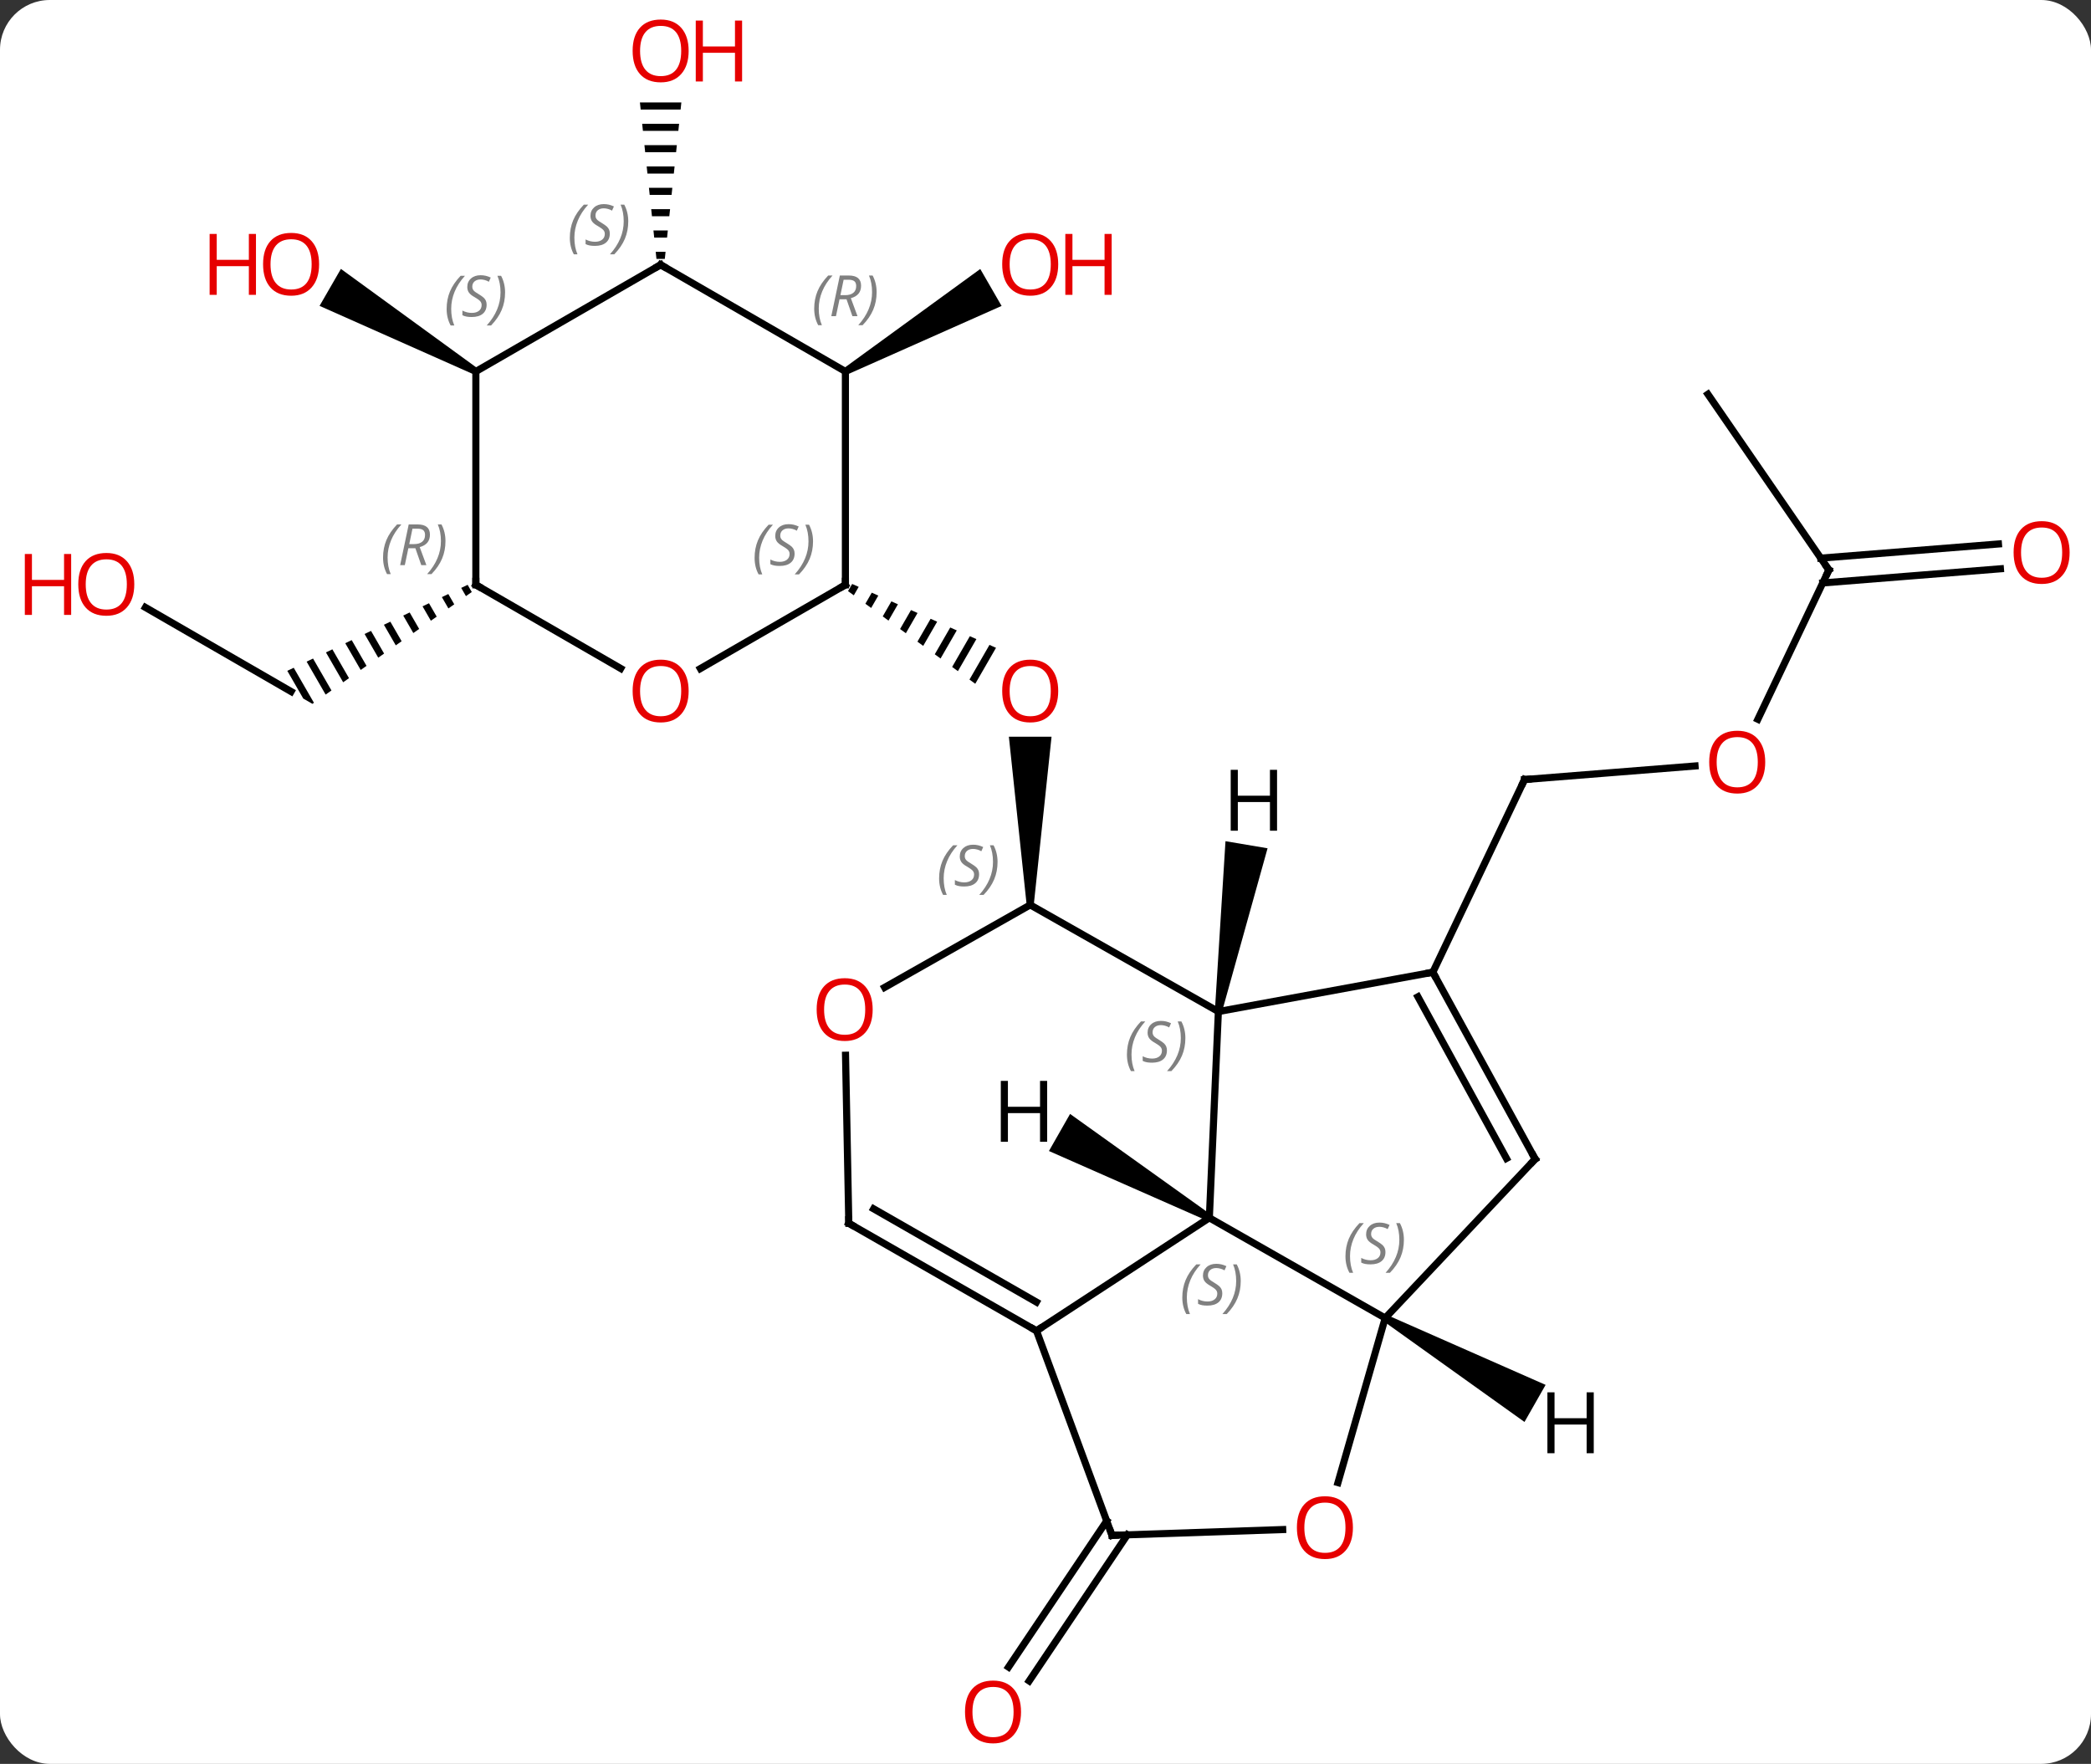 <svg width="294" viewBox="0 0 294 248" style="fill-opacity:1; color-rendering:auto; color-interpolation:auto; text-rendering:auto; stroke:black; stroke-linecap:square; stroke-miterlimit:10; shape-rendering:auto; stroke-opacity:1; fill:black; stroke-dasharray:none; font-weight:normal; stroke-width:1; font-family:'Open Sans'; font-style:normal; stroke-linejoin:miter; font-size:12; stroke-dashoffset:0; image-rendering:auto;" height="248" class="cas-substance-image" xmlns:xlink="http://www.w3.org/1999/xlink" xmlns="http://www.w3.org/2000/svg"><rect x="0" y="0" width="294" height="248" fill="#333333" stroke="none"/><svg class="cas-substance-single-component"><rect y="0" x="0" width="294" stroke="none" ry="7" rx="7" height="248" fill="white" class="cas-substance-group"/><svg y="0" x="0" width="294" viewBox="0 0 294 248" style="fill:black;" height="248" class="cas-substance-single-component-image"><svg><g><g transform="translate(151,124)" style="text-rendering:geometricPrecision; color-rendering:optimizeQuality; color-interpolation:linearRGB; stroke-linecap:butt; image-rendering:optimizeQuality;"><path style="stroke:none;" d="M-5.65 3.228 L-6.65 3.228 L-9.15 -20.42 L-3.15 -20.42 Z"/><path style="stroke:none;" d="M-31.185 -41.895 L-31.765 -40.889 L-31.765 -40.889 L-30.952 -40.297 L-30.952 -40.297 L-30.265 -41.487 L-30.265 -41.487 L-31.185 -41.895 ZM-28.427 -40.671 L-29.326 -39.112 L-29.326 -39.112 L-28.512 -38.52 L-27.507 -40.263 L-28.427 -40.671 ZM-25.669 -39.447 L-26.886 -37.336 L-26.886 -37.336 L-26.073 -36.743 L-24.749 -39.039 L-24.749 -39.039 L-25.669 -39.447 ZM-22.91 -38.223 L-24.447 -35.559 L-23.634 -34.967 L-23.634 -34.967 L-21.991 -37.815 L-21.991 -37.815 L-22.91 -38.223 ZM-20.152 -36.999 L-22.007 -33.782 L-22.007 -33.782 L-21.194 -33.19 L-21.194 -33.19 L-19.233 -36.591 L-20.152 -36.999 ZM-17.394 -35.775 L-19.568 -32.006 L-19.568 -32.006 L-18.755 -31.413 L-18.755 -31.413 L-16.475 -35.367 L-16.475 -35.367 L-17.394 -35.775 ZM-14.636 -34.551 L-17.128 -30.229 L-16.315 -29.637 L-13.716 -34.143 L-14.636 -34.551 ZM-11.878 -33.327 L-14.689 -28.452 L-14.689 -28.452 L-13.876 -27.86 L-13.876 -27.86 L-10.958 -32.919 L-10.958 -32.919 L-11.878 -33.327 Z"/><line y2="-16.304" y1="-14.394" x2="87.327" x1="63.354" style="fill:none;"/><line y2="12.696" y1="-14.394" x2="50.463" x1="63.354" style="fill:none;"/><line y2="-43.863" y1="-22.87" x2="106.149" x1="96.158" style="fill:none;"/><line y2="-68.571" y1="-43.863" x2="89.136" x1="106.149" style="fill:none;"/><line y2="-44.028" y1="-42.038" x2="130.264" x1="105.281" style="fill:none;"/><line y2="-47.517" y1="-45.527" x2="129.986" x1="105.003" style="fill:none;"/><line y2="91.796" y1="112.341" x2="7.509" x1="-6.294" style="fill:none;"/><line y2="89.844" y1="110.389" x2="4.604" x1="-9.199" style="fill:none;"/><path style="stroke:none;" d="M-31.883 -71.339 L-32.383 -72.205 L-13.173 -86.182 L-10.173 -80.985 Z"/><line y2="-38.594" y1="-26.772" x2="-130.55" x1="-110.073" style="fill:none;"/><path style="stroke:none;" d="M-85.248 -41.773 L-86.154 -41.342 L-85.487 -40.185 L-85.487 -40.185 L-84.665 -40.762 L-85.248 -41.773 ZM-87.965 -40.478 L-88.871 -40.046 L-88.871 -40.046 L-87.953 -38.455 L-87.131 -39.032 L-87.965 -40.478 ZM-90.682 -39.182 L-91.588 -38.75 L-90.42 -36.725 L-89.597 -37.301 L-90.682 -39.182 ZM-93.399 -37.886 L-94.305 -37.454 L-92.886 -34.994 L-92.886 -34.994 L-92.064 -35.571 L-93.399 -37.886 ZM-96.116 -36.591 L-97.022 -36.159 L-97.022 -36.159 L-95.352 -33.264 L-94.53 -33.841 L-96.116 -36.591 ZM-98.833 -35.295 L-99.739 -34.863 L-97.818 -31.533 L-97.818 -31.533 L-96.996 -32.11 L-96.996 -32.11 L-98.833 -35.295 ZM-101.55 -33.999 L-102.456 -33.567 L-102.456 -33.567 L-100.285 -29.803 L-99.463 -30.38 L-99.463 -30.38 L-101.55 -33.999 ZM-104.267 -32.704 L-105.172 -32.272 L-105.172 -32.272 L-102.751 -28.073 L-102.751 -28.073 L-101.929 -28.649 L-104.267 -32.704 ZM-106.984 -31.408 L-107.889 -30.976 L-105.217 -26.342 L-104.395 -26.919 L-106.984 -31.408 ZM-109.701 -30.112 L-110.606 -29.68 L-110.606 -29.68 L-108.358 -25.782 L-107.073 -25.04 L-106.861 -25.189 L-109.701 -30.112 Z"/><path style="stroke:none;" d="M-61.026 -109.596 L-60.92 -108.596 L-55.306 -108.596 L-55.2 -109.596 ZM-60.709 -106.596 L-60.603 -105.596 L-55.623 -105.596 L-55.517 -106.596 ZM-60.392 -103.596 L-60.286 -102.596 L-55.94 -102.596 L-55.834 -103.596 ZM-60.074 -100.596 L-59.969 -99.596 L-56.257 -99.596 L-56.152 -100.596 ZM-59.757 -97.596 L-59.652 -96.596 L-56.574 -96.596 L-56.469 -97.596 ZM-59.44 -94.596 L-59.334 -93.596 L-56.892 -93.596 L-56.786 -94.596 ZM-59.123 -91.596 L-59.017 -90.596 L-57.209 -90.596 L-57.103 -91.596 ZM-58.806 -88.596 L-58.7 -87.596 L-57.526 -87.596 L-57.42 -88.596 Z"/><path style="stroke:none;" d="M-83.843 -72.205 L-84.343 -71.339 L-106.068 -80.995 L-103.068 -86.192 Z"/><line y2="47.229" y1="18.225" x2="19.038" x1="20.307" style="fill:none;"/><line y2="3.228" y1="18.225" x2="-6.15" x1="20.307" style="fill:none;"/><line y2="12.696" y1="18.225" x2="50.463" x1="20.307" style="fill:none;"/><line y2="61.317" y1="47.229" x2="43.761" x1="19.038" style="fill:none;"/><line y2="63.111" y1="47.229" x2="-5.265" x1="19.038" style="fill:none;"/><line y2="14.83" y1="3.228" x2="-26.619" x1="-6.15" style="fill:none;"/><line y2="38.964" y1="12.696" x2="64.851" x1="50.463" style="fill:none;"/><line y2="38.873" y1="16.15" x2="60.811" x1="48.364" style="fill:none;"/><line y2="38.964" y1="61.317" x2="64.851" x1="43.761" style="fill:none;"/><line y2="84.456" y1="61.317" x2="37.122" x1="43.761" style="fill:none;"/><line y2="91.869" y1="63.111" x2="5.352" x1="-5.265" style="fill:none;"/><line y2="47.994" y1="63.111" x2="-31.656" x1="-5.265" style="fill:none;"/><line y2="45.961" y1="59.07" x2="-28.163" x1="-5.279" style="fill:none;"/><line y2="47.994" y1="24.366" x2="-31.656" x1="-32.115" style="fill:none;"/><line y2="91.869" y1="91.056" x2="5.352" x1="29.35" style="fill:none;"/><line y2="-29.998" y1="-41.772" x2="-52.526" x1="-32.133" style="fill:none;"/><line y2="-71.772" y1="-41.772" x2="-32.133" x1="-32.133" style="fill:none;"/><line y2="-41.772" y1="-30.013" x2="-84.093" x1="-63.727" style="fill:none;"/><line y2="-86.772" y1="-71.772" x2="-58.113" x1="-32.133" style="fill:none;"/><line y2="-71.772" y1="-41.772" x2="-84.093" x1="-84.093" style="fill:none;"/><line y2="-71.772" y1="-86.772" x2="-84.093" x1="-58.113" style="fill:none;"/><path style="stroke:none;" d="M20.8 18.308 L19.814 18.142 L21.307 -5.729 L27.223 -4.731 Z"/><path style="stroke:none;" d="M19.285 46.795 L18.791 47.663 L-3.516 37.832 L-0.545 32.619 Z"/><path style="stroke:none;" d="M43.514 61.751 L44.008 60.883 L66.317 70.714 L63.347 75.928 Z"/></g><g transform="translate(151,124)" style="fill:rgb(230,0,0); text-rendering:geometricPrecision; color-rendering:optimizeQuality; image-rendering:optimizeQuality; font-family:'Open Sans'; stroke:rgb(230,0,0); color-interpolation:linearRGB;"><path style="stroke:none;" d="M-2.212 -26.842 Q-2.212 -24.78 -3.252 -23.6 Q-4.291 -22.42 -6.134 -22.42 Q-8.025 -22.42 -9.056 -23.584 Q-10.088 -24.749 -10.088 -26.858 Q-10.088 -28.952 -9.056 -30.1 Q-8.025 -31.249 -6.134 -31.249 Q-4.275 -31.249 -3.244 -30.077 Q-2.212 -28.905 -2.212 -26.842 ZM-9.041 -26.842 Q-9.041 -25.108 -8.298 -24.202 Q-7.556 -23.295 -6.134 -23.295 Q-4.713 -23.295 -3.986 -24.194 Q-3.259 -25.092 -3.259 -26.842 Q-3.259 -28.577 -3.986 -29.467 Q-4.713 -30.358 -6.134 -30.358 Q-7.556 -30.358 -8.298 -29.459 Q-9.041 -28.561 -9.041 -26.842 Z"/></g><g transform="translate(151,124)" style="stroke-linecap:butt; text-rendering:geometricPrecision; color-rendering:optimizeQuality; image-rendering:optimizeQuality; font-family:'Open Sans'; color-interpolation:linearRGB; stroke-miterlimit:5;"><path style="fill:none;" d="M63.852 -14.434 L63.354 -14.394 L63.139 -13.943"/><path style="fill:rgb(230,0,0); stroke:none;" d="M97.195 -16.846 Q97.195 -14.784 96.156 -13.604 Q95.117 -12.424 93.274 -12.424 Q91.383 -12.424 90.352 -13.588 Q89.32 -14.753 89.32 -16.862 Q89.32 -18.956 90.352 -20.104 Q91.383 -21.253 93.274 -21.253 Q95.133 -21.253 96.164 -20.081 Q97.195 -18.909 97.195 -16.846 ZM90.367 -16.846 Q90.367 -15.112 91.11 -14.206 Q91.852 -13.299 93.274 -13.299 Q94.695 -13.299 95.422 -14.198 Q96.149 -15.096 96.149 -16.846 Q96.149 -18.581 95.422 -19.471 Q94.695 -20.362 93.274 -20.362 Q91.852 -20.362 91.11 -19.463 Q90.367 -18.565 90.367 -16.846 Z"/><path style="fill:none;" d="M105.934 -43.411 L106.149 -43.863 L105.865 -44.275"/><path style="fill:rgb(230,0,0); stroke:none;" d="M139.994 -46.315 Q139.994 -44.253 138.954 -43.073 Q137.915 -41.893 136.072 -41.893 Q134.181 -41.893 133.15 -43.057 Q132.119 -44.222 132.119 -46.331 Q132.119 -48.425 133.15 -49.573 Q134.181 -50.722 136.072 -50.722 Q137.931 -50.722 138.962 -49.55 Q139.994 -48.378 139.994 -46.315 ZM133.165 -46.315 Q133.165 -44.581 133.908 -43.675 Q134.65 -42.768 136.072 -42.768 Q137.494 -42.768 138.22 -43.667 Q138.947 -44.565 138.947 -46.315 Q138.947 -48.05 138.22 -48.94 Q137.494 -49.831 136.072 -49.831 Q134.65 -49.831 133.908 -48.932 Q133.165 -48.034 133.165 -46.315 Z"/><path style="fill:rgb(230,0,0); stroke:none;" d="M-7.441 116.702 Q-7.441 118.764 -8.481 119.944 Q-9.52 121.124 -11.363 121.124 Q-13.254 121.124 -14.285 119.96 Q-15.316 118.795 -15.316 116.686 Q-15.316 114.592 -14.285 113.444 Q-13.254 112.295 -11.363 112.295 Q-9.504 112.295 -8.473 113.467 Q-7.441 114.639 -7.441 116.702 ZM-14.27 116.702 Q-14.27 118.436 -13.527 119.342 Q-12.785 120.249 -11.363 120.249 Q-9.941 120.249 -9.215 119.35 Q-8.488 118.452 -8.488 116.702 Q-8.488 114.967 -9.215 114.077 Q-9.941 113.186 -11.363 113.186 Q-12.785 113.186 -13.527 114.085 Q-14.27 114.983 -14.27 116.702 Z"/><path style="fill:rgb(230,0,0); stroke:none;" d="M-2.212 -86.842 Q-2.212 -84.78 -3.252 -83.6 Q-4.291 -82.42 -6.134 -82.42 Q-8.025 -82.42 -9.056 -83.585 Q-10.088 -84.749 -10.088 -86.858 Q-10.088 -88.952 -9.056 -90.1 Q-8.025 -91.249 -6.134 -91.249 Q-4.275 -91.249 -3.244 -90.077 Q-2.212 -88.905 -2.212 -86.842 ZM-9.041 -86.842 Q-9.041 -85.108 -8.298 -84.202 Q-7.556 -83.295 -6.134 -83.295 Q-4.713 -83.295 -3.986 -84.194 Q-3.259 -85.092 -3.259 -86.842 Q-3.259 -88.577 -3.986 -89.467 Q-4.713 -90.358 -6.134 -90.358 Q-7.556 -90.358 -8.298 -89.46 Q-9.041 -88.561 -9.041 -86.842 Z"/><path style="fill:rgb(230,0,0); stroke:none;" d="M5.303 -82.545 L4.303 -82.545 L4.303 -86.577 L-0.212 -86.577 L-0.212 -82.545 L-1.212 -82.545 L-1.212 -91.108 L-0.212 -91.108 L-0.212 -87.467 L4.303 -87.467 L4.303 -91.108 L5.303 -91.108 L5.303 -82.545 Z"/><path style="fill:rgb(230,0,0); stroke:none;" d="M-132.119 -41.842 Q-132.119 -39.78 -133.158 -38.6 Q-134.197 -37.42 -136.04 -37.42 Q-137.931 -37.42 -138.962 -38.584 Q-139.994 -39.749 -139.994 -41.858 Q-139.994 -43.952 -138.962 -45.1 Q-137.931 -46.249 -136.04 -46.249 Q-134.181 -46.249 -133.15 -45.077 Q-132.119 -43.905 -132.119 -41.842 ZM-138.947 -41.842 Q-138.947 -40.108 -138.204 -39.202 Q-137.462 -38.295 -136.04 -38.295 Q-134.619 -38.295 -133.892 -39.194 Q-133.165 -40.092 -133.165 -41.842 Q-133.165 -43.577 -133.892 -44.467 Q-134.619 -45.358 -136.04 -45.358 Q-137.462 -45.358 -138.204 -44.459 Q-138.947 -43.561 -138.947 -41.842 Z"/><path style="fill:rgb(230,0,0); stroke:none;" d="M-140.994 -37.545 L-141.994 -37.545 L-141.994 -41.577 L-146.509 -41.577 L-146.509 -37.545 L-147.509 -37.545 L-147.509 -46.108 L-146.509 -46.108 L-146.509 -42.467 L-141.994 -42.467 L-141.994 -46.108 L-140.994 -46.108 L-140.994 -37.545 Z"/><path style="fill:rgb(230,0,0); stroke:none;" d="M-54.175 -116.842 Q-54.175 -114.78 -55.215 -113.6 Q-56.254 -112.42 -58.097 -112.42 Q-59.988 -112.42 -61.019 -113.585 Q-62.05 -114.749 -62.05 -116.858 Q-62.05 -118.952 -61.019 -120.1 Q-59.988 -121.249 -58.097 -121.249 Q-56.238 -121.249 -55.207 -120.077 Q-54.175 -118.905 -54.175 -116.842 ZM-61.004 -116.842 Q-61.004 -115.108 -60.261 -114.202 Q-59.519 -113.295 -58.097 -113.295 Q-56.675 -113.295 -55.949 -114.194 Q-55.222 -115.092 -55.222 -116.842 Q-55.222 -118.577 -55.949 -119.467 Q-56.675 -120.358 -58.097 -120.358 Q-59.519 -120.358 -60.261 -119.46 Q-61.004 -118.561 -61.004 -116.842 Z"/><path style="fill:rgb(230,0,0); stroke:none;" d="M-46.66 -112.545 L-47.66 -112.545 L-47.66 -116.577 L-52.175 -116.577 L-52.175 -112.545 L-53.175 -112.545 L-53.175 -121.108 L-52.175 -121.108 L-52.175 -117.467 L-47.66 -117.467 L-47.66 -121.108 L-46.66 -121.108 L-46.66 -112.545 Z"/><path style="fill:rgb(230,0,0); stroke:none;" d="M-106.135 -86.842 Q-106.135 -84.78 -107.175 -83.6 Q-108.214 -82.42 -110.057 -82.42 Q-111.948 -82.42 -112.979 -83.585 Q-114.01 -84.749 -114.01 -86.858 Q-114.01 -88.952 -112.979 -90.1 Q-111.948 -91.249 -110.057 -91.249 Q-108.198 -91.249 -107.167 -90.077 Q-106.135 -88.905 -106.135 -86.842 ZM-112.964 -86.842 Q-112.964 -85.108 -112.221 -84.202 Q-111.479 -83.295 -110.057 -83.295 Q-108.635 -83.295 -107.909 -84.194 Q-107.182 -85.092 -107.182 -86.842 Q-107.182 -88.577 -107.909 -89.467 Q-108.635 -90.358 -110.057 -90.358 Q-111.479 -90.358 -112.221 -89.46 Q-112.964 -88.561 -112.964 -86.842 Z"/><path style="fill:rgb(230,0,0); stroke:none;" d="M-115.01 -82.545 L-116.01 -82.545 L-116.01 -86.577 L-120.526 -86.577 L-120.526 -82.545 L-121.526 -82.545 L-121.526 -91.108 L-120.526 -91.108 L-120.526 -87.467 L-116.01 -87.467 L-116.01 -91.108 L-115.01 -91.108 L-115.01 -82.545 Z"/></g><g transform="translate(151,124)" style="stroke-linecap:butt; font-size:8.4px; fill:gray; text-rendering:geometricPrecision; image-rendering:optimizeQuality; color-rendering:optimizeQuality; font-family:'Open Sans'; font-style:italic; stroke:gray; color-interpolation:linearRGB; stroke-miterlimit:5;"><path style="stroke:none;" d="M7.45 24.272 Q7.45 22.944 7.919 21.819 Q8.388 20.694 9.419 19.616 L10.028 19.616 Q9.059 20.678 8.575 21.85 Q8.091 23.022 8.091 24.257 Q8.091 25.585 8.528 26.6 L8.013 26.6 Q7.45 25.569 7.45 24.272 ZM13.073 23.678 Q13.073 24.507 12.526 24.96 Q11.979 25.413 10.979 25.413 Q10.573 25.413 10.26 25.358 Q9.948 25.303 9.666 25.163 L9.666 24.507 Q10.291 24.835 10.995 24.835 Q11.62 24.835 11.995 24.538 Q12.37 24.241 12.37 23.725 Q12.37 23.413 12.166 23.186 Q11.963 22.96 11.401 22.632 Q10.807 22.303 10.581 21.975 Q10.354 21.647 10.354 21.194 Q10.354 20.46 10.87 19.999 Q11.385 19.538 12.229 19.538 Q12.604 19.538 12.94 19.616 Q13.276 19.694 13.651 19.866 L13.385 20.46 Q13.135 20.303 12.815 20.218 Q12.495 20.132 12.229 20.132 Q11.698 20.132 11.377 20.405 Q11.057 20.678 11.057 21.147 Q11.057 21.35 11.127 21.499 Q11.198 21.647 11.338 21.78 Q11.479 21.913 11.901 22.163 Q12.463 22.507 12.666 22.702 Q12.87 22.897 12.971 23.132 Q13.073 23.366 13.073 23.678 ZM15.667 21.96 Q15.667 23.288 15.191 24.421 Q14.714 25.553 13.698 26.6 L13.089 26.6 Q15.027 24.444 15.027 21.96 Q15.027 20.632 14.589 19.616 L15.105 19.616 Q15.667 20.678 15.667 21.96 Z"/><path style="stroke:none;" d="M15.234 58.428 Q15.234 57.099 15.703 55.974 Q16.171 54.849 17.203 53.771 L17.812 53.771 Q16.843 54.834 16.359 56.006 Q15.874 57.178 15.874 58.412 Q15.874 59.74 16.312 60.756 L15.796 60.756 Q15.234 59.724 15.234 58.428 ZM20.856 57.834 Q20.856 58.662 20.31 59.115 Q19.763 59.568 18.763 59.568 Q18.356 59.568 18.044 59.513 Q17.731 59.459 17.45 59.318 L17.45 58.662 Q18.075 58.99 18.778 58.99 Q19.403 58.99 19.778 58.693 Q20.153 58.396 20.153 57.881 Q20.153 57.568 19.95 57.342 Q19.747 57.115 19.185 56.787 Q18.591 56.459 18.364 56.131 Q18.138 55.803 18.138 55.349 Q18.138 54.615 18.653 54.154 Q19.169 53.693 20.013 53.693 Q20.388 53.693 20.724 53.771 Q21.06 53.849 21.435 54.021 L21.169 54.615 Q20.919 54.459 20.599 54.373 Q20.278 54.287 20.013 54.287 Q19.481 54.287 19.161 54.56 Q18.841 54.834 18.841 55.303 Q18.841 55.506 18.911 55.654 Q18.981 55.803 19.122 55.935 Q19.263 56.068 19.685 56.318 Q20.247 56.662 20.45 56.857 Q20.653 57.053 20.755 57.287 Q20.856 57.521 20.856 57.834 ZM23.451 56.115 Q23.451 57.443 22.974 58.576 Q22.498 59.709 21.482 60.756 L20.873 60.756 Q22.81 58.599 22.81 56.115 Q22.81 54.787 22.373 53.771 L22.888 53.771 Q23.451 54.834 23.451 56.115 Z"/><path style="stroke:none;" d="M-18.958 -0.5 Q-18.958 -1.828 -18.489 -2.953 Q-18.021 -4.078 -16.989 -5.156 L-16.38 -5.156 Q-17.349 -4.094 -17.833 -2.922 Q-18.317 -1.75 -18.317 -0.516 Q-18.317 0.812 -17.88 1.828 L-18.396 1.828 Q-18.958 0.797 -18.958 -0.5 ZM-13.336 -1.094 Q-13.336 -0.266 -13.883 0.187 Q-14.429 0.641 -15.429 0.641 Q-15.836 0.641 -16.148 0.586 Q-16.461 0.531 -16.742 0.391 L-16.742 -0.266 Q-16.117 0.062 -15.414 0.062 Q-14.789 0.062 -14.414 -0.234 Q-14.039 -0.531 -14.039 -1.047 Q-14.039 -1.359 -14.242 -1.586 Q-14.445 -1.813 -15.008 -2.141 Q-15.601 -2.469 -15.828 -2.797 Q-16.054 -3.125 -16.054 -3.578 Q-16.054 -4.313 -15.539 -4.774 Q-15.023 -5.234 -14.179 -5.234 Q-13.804 -5.234 -13.468 -5.156 Q-13.133 -5.078 -12.758 -4.906 L-13.023 -4.313 Q-13.273 -4.469 -13.593 -4.555 Q-13.914 -4.641 -14.179 -4.641 Q-14.711 -4.641 -15.031 -4.367 Q-15.351 -4.094 -15.351 -3.625 Q-15.351 -3.422 -15.281 -3.273 Q-15.211 -3.125 -15.07 -2.992 Q-14.929 -2.859 -14.508 -2.609 Q-13.945 -2.266 -13.742 -2.07 Q-13.539 -1.875 -13.437 -1.641 Q-13.336 -1.406 -13.336 -1.094 ZM-10.741 -2.813 Q-10.741 -1.484 -11.218 -0.352 Q-11.694 0.781 -12.71 1.828 L-13.319 1.828 Q-11.382 -0.328 -11.382 -2.813 Q-11.382 -4.141 -11.819 -5.156 L-11.304 -5.156 Q-10.741 -4.094 -10.741 -2.813 Z"/><path style="fill:none; stroke:black;" d="M50.703 13.134 L50.463 12.696 L49.971 12.786"/><path style="stroke:none;" d="M38.175 52.63 Q38.175 51.302 38.644 50.177 Q39.113 49.052 40.144 47.974 L40.753 47.974 Q39.785 49.036 39.3 50.208 Q38.816 51.38 38.816 52.614 Q38.816 53.942 39.253 54.958 L38.738 54.958 Q38.175 53.927 38.175 52.63 ZM43.798 52.036 Q43.798 52.864 43.251 53.317 Q42.704 53.77 41.704 53.77 Q41.298 53.77 40.985 53.716 Q40.673 53.661 40.392 53.52 L40.392 52.864 Q41.017 53.192 41.72 53.192 Q42.345 53.192 42.72 52.895 Q43.095 52.599 43.095 52.083 Q43.095 51.77 42.892 51.544 Q42.688 51.317 42.126 50.989 Q41.532 50.661 41.306 50.333 Q41.079 50.005 41.079 49.552 Q41.079 48.817 41.595 48.356 Q42.11 47.895 42.954 47.895 Q43.329 47.895 43.665 47.974 Q44.001 48.052 44.376 48.224 L44.11 48.817 Q43.86 48.661 43.54 48.575 Q43.22 48.489 42.954 48.489 Q42.423 48.489 42.103 48.763 Q41.782 49.036 41.782 49.505 Q41.782 49.708 41.853 49.856 Q41.923 50.005 42.063 50.138 Q42.204 50.27 42.626 50.52 Q43.188 50.864 43.392 51.059 Q43.595 51.255 43.696 51.489 Q43.798 51.724 43.798 52.036 ZM46.392 50.317 Q46.392 51.645 45.916 52.778 Q45.439 53.911 44.424 54.958 L43.814 54.958 Q45.752 52.802 45.752 50.317 Q45.752 48.989 45.314 47.974 L45.83 47.974 Q46.392 49.036 46.392 50.317 Z"/><path style="fill:none; stroke:black;" d="M-5.699 62.862 L-5.265 63.111 L-4.846 62.837"/></g><g transform="translate(151,124)" style="stroke-linecap:butt; fill:rgb(230,0,0); text-rendering:geometricPrecision; color-rendering:optimizeQuality; image-rendering:optimizeQuality; font-family:'Open Sans'; stroke:rgb(230,0,0); color-interpolation:linearRGB; stroke-miterlimit:5;"><path style="stroke:none;" d="M-28.3 17.945 Q-28.3 20.007 -29.34 21.187 Q-30.379 22.367 -32.222 22.367 Q-34.113 22.367 -35.144 21.203 Q-36.175 20.038 -36.175 17.929 Q-36.175 15.835 -35.144 14.687 Q-34.113 13.538 -32.222 13.538 Q-30.363 13.538 -29.332 14.71 Q-28.3 15.882 -28.3 17.945 ZM-35.129 17.945 Q-35.129 19.679 -34.386 20.585 Q-33.644 21.492 -32.222 21.492 Q-30.8 21.492 -30.074 20.593 Q-29.347 19.695 -29.347 17.945 Q-29.347 16.21 -30.074 15.32 Q-30.8 14.429 -32.222 14.429 Q-33.644 14.429 -34.386 15.328 Q-35.129 16.226 -35.129 17.945 Z"/><path style="fill:none; stroke:black;" d="M64.611 38.526 L64.851 38.964 L64.508 39.328"/><path style="stroke:none;" d="M39.224 90.785 Q39.224 92.847 38.184 94.027 Q37.145 95.207 35.302 95.207 Q33.411 95.207 32.38 94.043 Q31.349 92.878 31.349 90.769 Q31.349 88.675 32.38 87.527 Q33.411 86.378 35.302 86.378 Q37.161 86.378 38.192 87.55 Q39.224 88.722 39.224 90.785 ZM32.395 90.785 Q32.395 92.519 33.138 93.425 Q33.88 94.332 35.302 94.332 Q36.724 94.332 37.45 93.433 Q38.177 92.535 38.177 90.785 Q38.177 89.05 37.45 88.16 Q36.724 87.269 35.302 87.269 Q33.88 87.269 33.138 88.168 Q32.395 89.066 32.395 90.785 Z"/><path style="fill:none; stroke:black;" d="M5.179 91.4 L5.352 91.869 L5.852 91.852"/><path style="fill:none; stroke:black;" d="M-31.222 48.242 L-31.656 47.994 L-31.666 47.494"/><path style="fill:none; stroke:black;" d="M-32.566 -41.522 L-32.133 -41.772 L-32.133 -42.272"/></g><g transform="translate(151,124)" style="stroke-linecap:butt; font-size:8.4px; fill:gray; text-rendering:geometricPrecision; image-rendering:optimizeQuality; color-rendering:optimizeQuality; font-family:'Open Sans'; font-style:italic; stroke:gray; color-interpolation:linearRGB; stroke-miterlimit:5;"><path style="stroke:none;" d="M-44.902 -45.569 Q-44.902 -46.897 -44.433 -48.022 Q-43.964 -49.147 -42.933 -50.225 L-42.324 -50.225 Q-43.292 -49.163 -43.777 -47.991 Q-44.261 -46.819 -44.261 -45.584 Q-44.261 -44.256 -43.824 -43.241 L-44.339 -43.241 Q-44.902 -44.272 -44.902 -45.569 ZM-39.279 -46.163 Q-39.279 -45.334 -39.826 -44.881 Q-40.373 -44.428 -41.373 -44.428 Q-41.779 -44.428 -42.092 -44.483 Q-42.404 -44.538 -42.685 -44.678 L-42.685 -45.334 Q-42.06 -45.006 -41.357 -45.006 Q-40.732 -45.006 -40.357 -45.303 Q-39.982 -45.6 -39.982 -46.116 Q-39.982 -46.428 -40.185 -46.655 Q-40.389 -46.881 -40.951 -47.209 Q-41.545 -47.538 -41.772 -47.866 Q-41.998 -48.194 -41.998 -48.647 Q-41.998 -49.381 -41.482 -49.842 Q-40.967 -50.303 -40.123 -50.303 Q-39.748 -50.303 -39.412 -50.225 Q-39.076 -50.147 -38.701 -49.975 L-38.967 -49.381 Q-39.217 -49.538 -39.537 -49.623 Q-39.857 -49.709 -40.123 -49.709 Q-40.654 -49.709 -40.975 -49.436 Q-41.295 -49.163 -41.295 -48.694 Q-41.295 -48.491 -41.225 -48.342 Q-41.154 -48.194 -41.014 -48.061 Q-40.873 -47.928 -40.451 -47.678 Q-39.889 -47.334 -39.685 -47.139 Q-39.482 -46.944 -39.381 -46.709 Q-39.279 -46.475 -39.279 -46.163 ZM-36.685 -47.881 Q-36.685 -46.553 -37.161 -45.42 Q-37.638 -44.288 -38.654 -43.241 L-39.263 -43.241 Q-37.325 -45.397 -37.325 -47.881 Q-37.325 -49.209 -37.763 -50.225 L-37.247 -50.225 Q-36.685 -49.163 -36.685 -47.881 Z"/></g><g transform="translate(151,124)" style="stroke-linecap:butt; fill:rgb(230,0,0); text-rendering:geometricPrecision; color-rendering:optimizeQuality; image-rendering:optimizeQuality; font-family:'Open Sans'; stroke:rgb(230,0,0); color-interpolation:linearRGB; stroke-miterlimit:5;"><path style="stroke:none;" d="M-54.175 -26.842 Q-54.175 -24.78 -55.215 -23.6 Q-56.254 -22.42 -58.097 -22.42 Q-59.988 -22.42 -61.019 -23.584 Q-62.05 -24.749 -62.05 -26.858 Q-62.05 -28.952 -61.019 -30.1 Q-59.988 -31.249 -58.097 -31.249 Q-56.238 -31.249 -55.207 -30.077 Q-54.175 -28.905 -54.175 -26.842 ZM-61.004 -26.842 Q-61.004 -25.108 -60.261 -24.202 Q-59.519 -23.295 -58.097 -23.295 Q-56.675 -23.295 -55.949 -24.194 Q-55.222 -25.092 -55.222 -26.842 Q-55.222 -28.577 -55.949 -29.467 Q-56.675 -30.358 -58.097 -30.358 Q-59.519 -30.358 -60.261 -29.459 Q-61.004 -28.561 -61.004 -26.842 Z"/></g><g transform="translate(151,124)" style="stroke-linecap:butt; font-size:8.4px; fill:gray; text-rendering:geometricPrecision; image-rendering:optimizeQuality; color-rendering:optimizeQuality; font-family:'Open Sans'; font-style:italic; stroke:gray; color-interpolation:linearRGB; stroke-miterlimit:5;"><path style="stroke:none;" d="M-36.521 -80.608 Q-36.521 -81.936 -36.053 -83.061 Q-35.584 -84.186 -34.553 -85.264 L-33.943 -85.264 Q-34.912 -84.202 -35.396 -83.03 Q-35.881 -81.858 -35.881 -80.624 Q-35.881 -79.295 -35.443 -78.28 L-35.959 -78.28 Q-36.521 -79.311 -36.521 -80.608 ZM-32.961 -81.92 L-33.461 -79.545 L-34.118 -79.545 L-32.914 -85.264 L-31.665 -85.264 Q-29.93 -85.264 -29.93 -83.827 Q-29.93 -82.467 -31.368 -82.077 L-30.43 -79.545 L-31.149 -79.545 L-31.977 -81.92 L-32.961 -81.92 ZM-32.383 -84.67 Q-32.774 -82.749 -32.836 -82.499 L-32.18 -82.499 Q-31.43 -82.499 -31.024 -82.827 Q-30.618 -83.155 -30.618 -83.78 Q-30.618 -84.249 -30.875 -84.46 Q-31.133 -84.67 -31.727 -84.67 L-32.383 -84.67 ZM-27.744 -82.92 Q-27.744 -81.592 -28.221 -80.46 Q-28.697 -79.327 -29.713 -78.28 L-30.322 -78.28 Q-28.385 -80.436 -28.385 -82.92 Q-28.385 -84.249 -28.822 -85.264 L-28.307 -85.264 Q-27.744 -84.202 -27.744 -82.92 Z"/><path style="fill:none; stroke:black;" d="M-83.66 -41.522 L-84.093 -41.772 L-84.093 -42.272"/><path style="stroke:none;" d="M-97.142 -45.608 Q-97.142 -46.936 -96.673 -48.061 Q-96.204 -49.186 -95.173 -50.264 L-94.564 -50.264 Q-95.532 -49.202 -96.017 -48.03 Q-96.501 -46.858 -96.501 -45.624 Q-96.501 -44.295 -96.064 -43.28 L-96.579 -43.28 Q-97.142 -44.311 -97.142 -45.608 ZM-93.582 -46.92 L-94.082 -44.545 L-94.738 -44.545 L-93.535 -50.264 L-92.285 -50.264 Q-90.55 -50.264 -90.55 -48.827 Q-90.55 -47.467 -91.988 -47.077 L-91.05 -44.545 L-91.769 -44.545 L-92.597 -46.92 L-93.582 -46.92 ZM-93.004 -49.67 Q-93.394 -47.749 -93.457 -47.499 L-92.8 -47.499 Q-92.05 -47.499 -91.644 -47.827 Q-91.238 -48.155 -91.238 -48.78 Q-91.238 -49.249 -91.496 -49.46 Q-91.754 -49.67 -92.347 -49.67 L-93.004 -49.67 ZM-88.365 -47.92 Q-88.365 -46.592 -88.841 -45.46 Q-89.318 -44.327 -90.333 -43.28 L-90.943 -43.28 Q-89.005 -45.436 -89.005 -47.92 Q-89.005 -49.249 -89.443 -50.264 L-88.927 -50.264 Q-88.365 -49.202 -88.365 -47.92 Z"/><path style="fill:none; stroke:black;" d="M-57.68 -86.522 L-58.113 -86.772 L-58.546 -86.522"/><path style="stroke:none;" d="M-70.882 -90.569 Q-70.882 -91.897 -70.413 -93.022 Q-69.944 -94.147 -68.913 -95.225 L-68.304 -95.225 Q-69.272 -94.163 -69.757 -92.991 Q-70.241 -91.819 -70.241 -90.585 Q-70.241 -89.257 -69.804 -88.241 L-70.319 -88.241 Q-70.882 -89.272 -70.882 -90.569 ZM-65.259 -91.163 Q-65.259 -90.335 -65.806 -89.882 Q-66.353 -89.428 -67.353 -89.428 Q-67.759 -89.428 -68.072 -89.483 Q-68.384 -89.538 -68.665 -89.678 L-68.665 -90.335 Q-68.04 -90.007 -67.337 -90.007 Q-66.712 -90.007 -66.337 -90.303 Q-65.962 -90.6 -65.962 -91.116 Q-65.962 -91.428 -66.165 -91.655 Q-66.368 -91.882 -66.931 -92.21 Q-67.525 -92.538 -67.751 -92.866 Q-67.978 -93.194 -67.978 -93.647 Q-67.978 -94.382 -67.462 -94.842 Q-66.947 -95.303 -66.103 -95.303 Q-65.728 -95.303 -65.392 -95.225 Q-65.056 -95.147 -64.681 -94.975 L-64.947 -94.382 Q-65.197 -94.538 -65.517 -94.624 Q-65.837 -94.71 -66.103 -94.71 Q-66.634 -94.71 -66.954 -94.436 Q-67.275 -94.163 -67.275 -93.694 Q-67.275 -93.491 -67.204 -93.342 Q-67.134 -93.194 -66.993 -93.061 Q-66.853 -92.928 -66.431 -92.678 Q-65.868 -92.335 -65.665 -92.139 Q-65.462 -91.944 -65.361 -91.71 Q-65.259 -91.475 -65.259 -91.163 ZM-62.665 -92.882 Q-62.665 -91.553 -63.141 -90.421 Q-63.618 -89.288 -64.633 -88.241 L-65.243 -88.241 Q-63.305 -90.397 -63.305 -92.882 Q-63.305 -94.21 -63.743 -95.225 L-63.227 -95.225 Q-62.665 -94.163 -62.665 -92.882 Z"/><path style="stroke:none;" d="M-88.201 -80.569 Q-88.201 -81.897 -87.733 -83.022 Q-87.264 -84.147 -86.233 -85.225 L-85.623 -85.225 Q-86.592 -84.163 -87.076 -82.991 Q-87.561 -81.819 -87.561 -80.585 Q-87.561 -79.256 -87.123 -78.241 L-87.639 -78.241 Q-88.201 -79.272 -88.201 -80.569 ZM-82.579 -81.163 Q-82.579 -80.335 -83.126 -79.881 Q-83.673 -79.428 -84.673 -79.428 Q-85.079 -79.428 -85.391 -79.483 Q-85.704 -79.538 -85.985 -79.678 L-85.985 -80.335 Q-85.36 -80.006 -84.657 -80.006 Q-84.032 -80.006 -83.657 -80.303 Q-83.282 -80.6 -83.282 -81.116 Q-83.282 -81.428 -83.485 -81.655 Q-83.688 -81.881 -84.251 -82.21 Q-84.845 -82.538 -85.071 -82.866 Q-85.298 -83.194 -85.298 -83.647 Q-85.298 -84.381 -84.782 -84.842 Q-84.266 -85.303 -83.423 -85.303 Q-83.048 -85.303 -82.712 -85.225 Q-82.376 -85.147 -82.001 -84.975 L-82.266 -84.381 Q-82.516 -84.538 -82.837 -84.624 Q-83.157 -84.71 -83.423 -84.71 Q-83.954 -84.71 -84.274 -84.436 Q-84.595 -84.163 -84.595 -83.694 Q-84.595 -83.491 -84.524 -83.342 Q-84.454 -83.194 -84.313 -83.061 Q-84.173 -82.928 -83.751 -82.678 Q-83.188 -82.335 -82.985 -82.139 Q-82.782 -81.944 -82.68 -81.71 Q-82.579 -81.475 -82.579 -81.163 ZM-79.984 -82.881 Q-79.984 -81.553 -80.461 -80.42 Q-80.938 -79.288 -81.953 -78.241 L-82.563 -78.241 Q-80.625 -80.397 -80.625 -82.881 Q-80.625 -84.21 -81.063 -85.225 L-80.547 -85.225 Q-79.984 -84.163 -79.984 -82.881 Z"/></g><g transform="translate(151,124)" style="stroke-linecap:butt; text-rendering:geometricPrecision; color-rendering:optimizeQuality; image-rendering:optimizeQuality; font-family:'Open Sans'; color-interpolation:linearRGB; stroke-miterlimit:5;"><path style="stroke:none;" d="M28.557 -7.202 L27.557 -7.202 L27.557 -11.233 L23.041 -11.233 L23.041 -7.202 L22.041 -7.202 L22.041 -15.764 L23.041 -15.764 L23.041 -12.124 L27.557 -12.124 L27.557 -15.764 L28.557 -15.764 L28.557 -7.202 Z"/><path style="stroke:none;" d="M-3.768 36.535 L-4.768 36.535 L-4.768 32.504 L-9.284 32.504 L-9.284 36.535 L-10.284 36.535 L-10.284 27.973 L-9.284 27.973 L-9.284 31.613 L-4.768 31.613 L-4.768 27.973 L-3.768 27.973 L-3.768 36.535 Z"/><path style="stroke:none;" d="M73.086 80.323 L72.086 80.323 L72.086 76.292 L67.57 76.292 L67.57 80.323 L66.57 80.323 L66.57 71.761 L67.57 71.761 L67.57 75.401 L72.086 75.401 L72.086 71.761 L73.086 71.761 L73.086 80.323 Z"/></g></g></svg></svg></svg></svg>